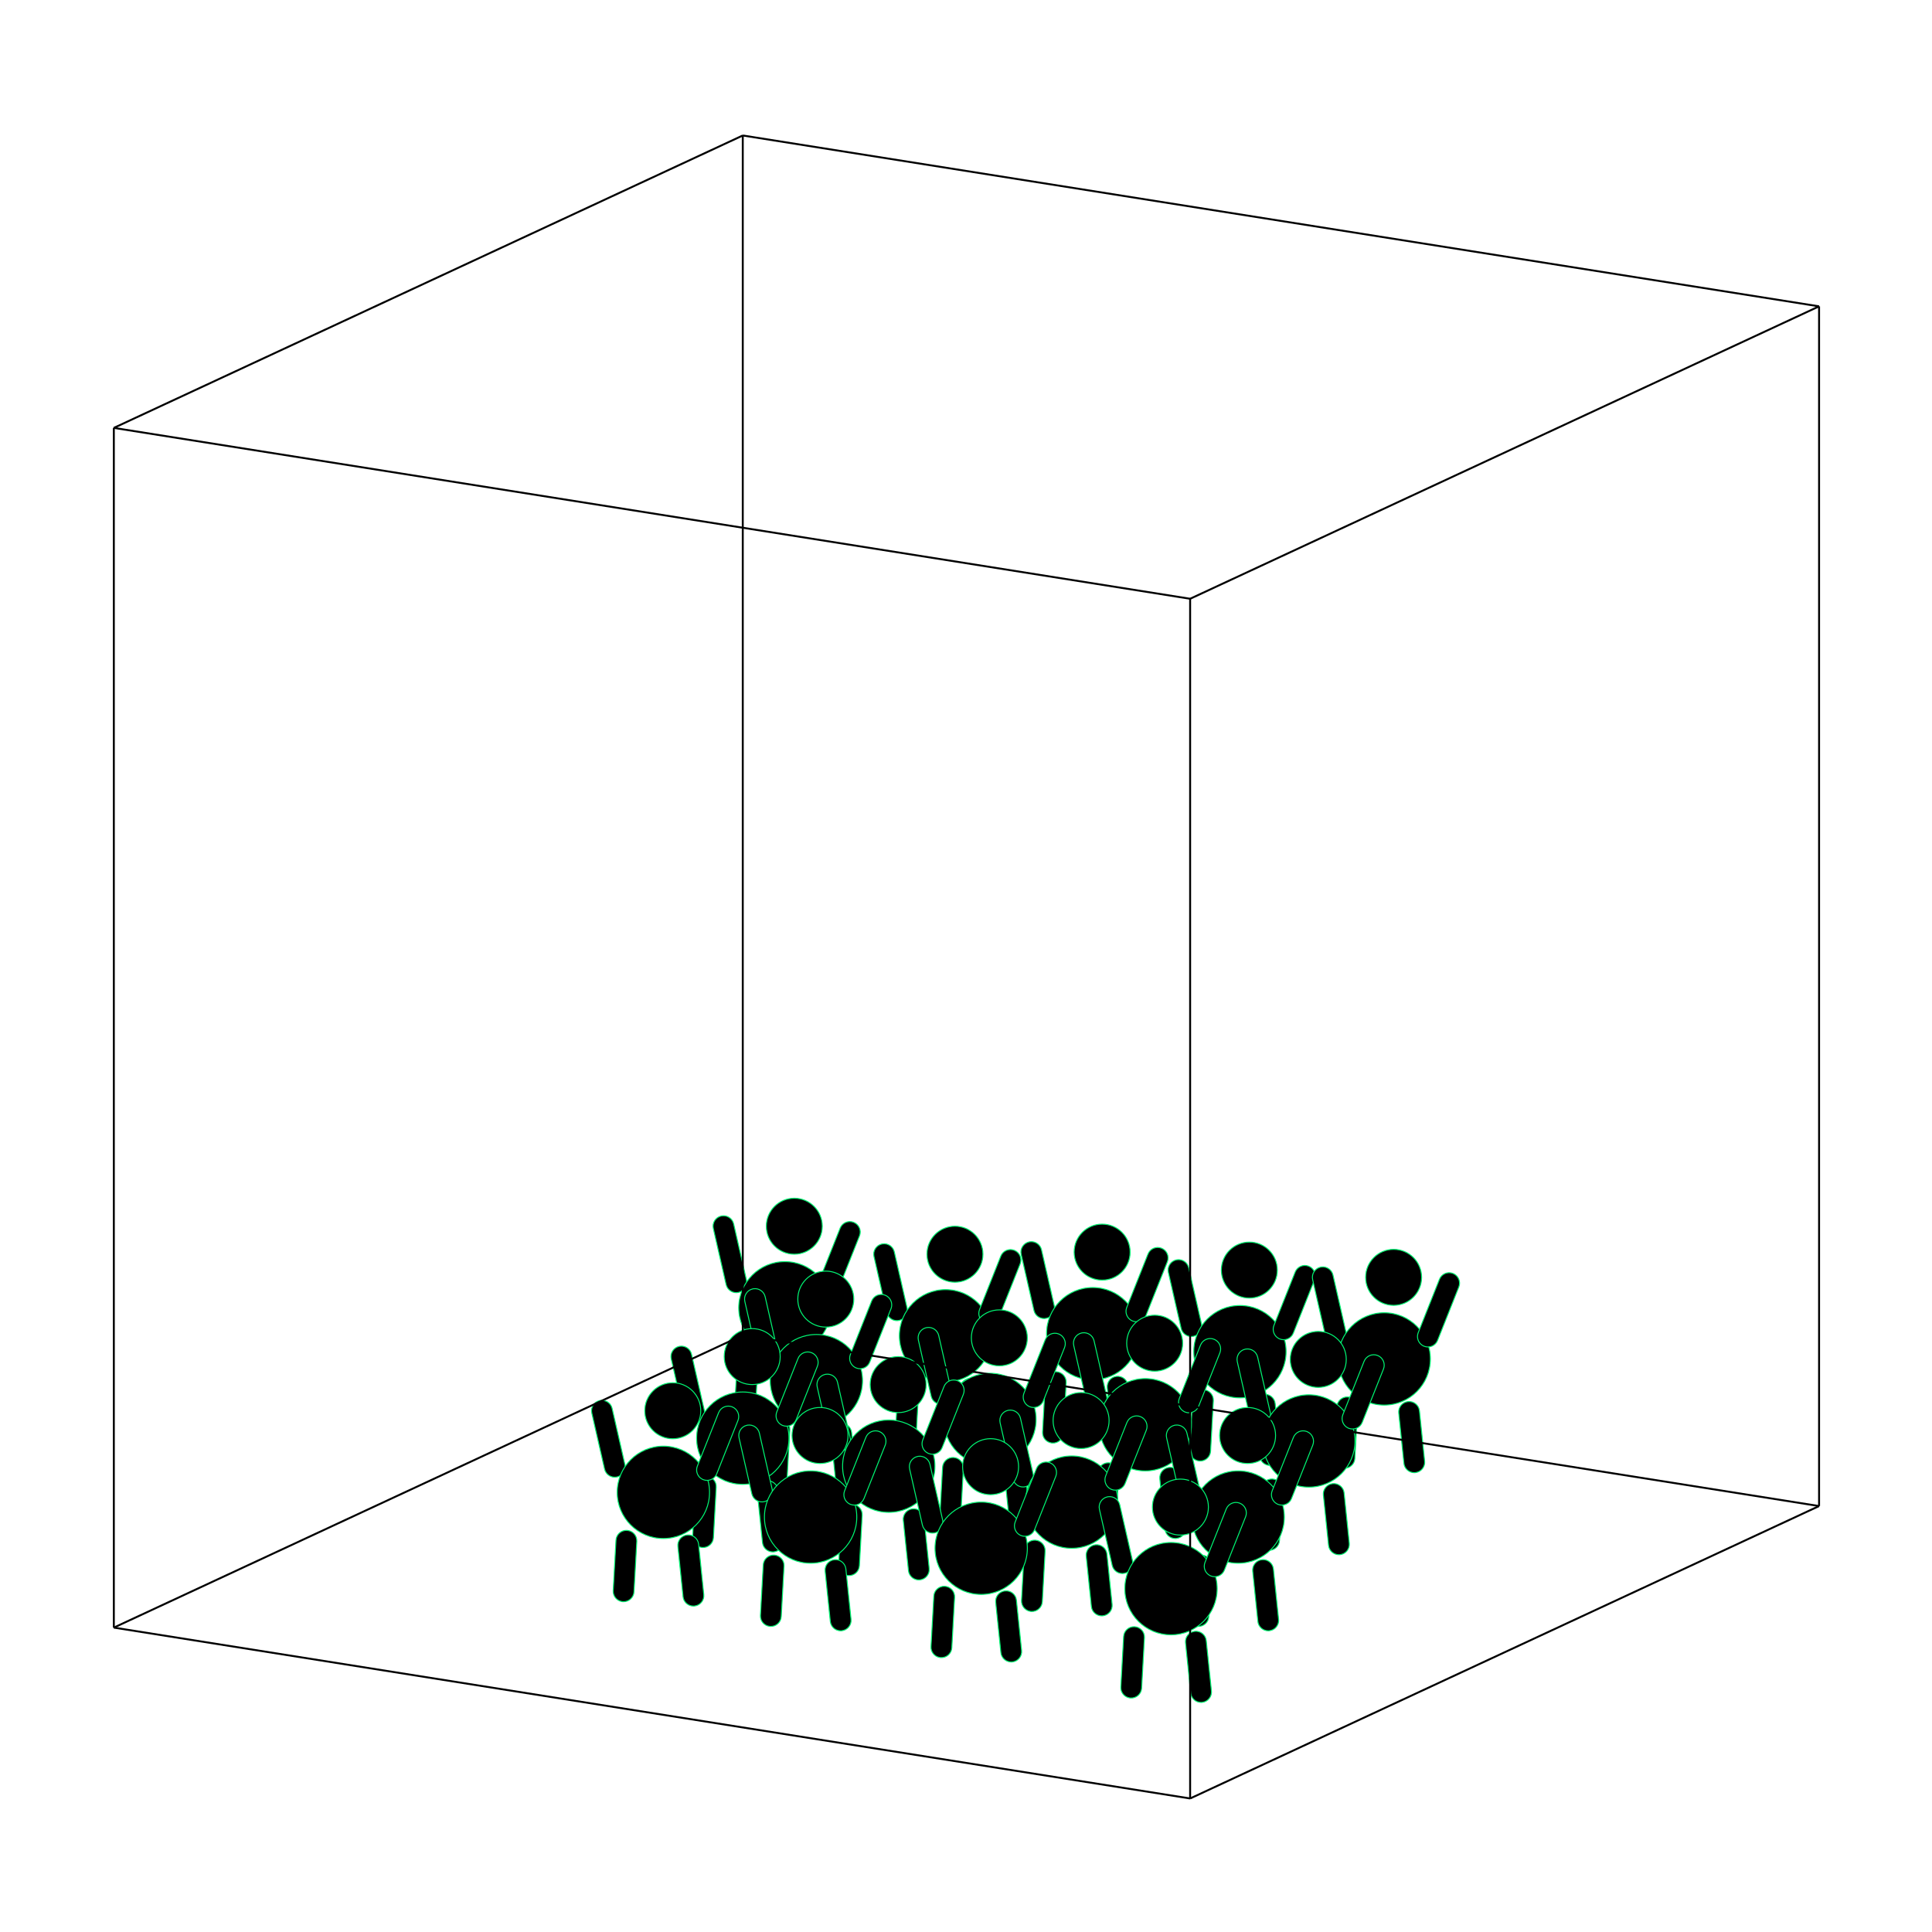 <?xml version="1.0" encoding="utf-8"?>
<!-- Generator: Adobe Illustrator 16.0.0, SVG Export Plug-In . SVG Version: 6.00 Build 0)  -->
<!DOCTYPE svg PUBLIC "-//W3C//DTD SVG 1.1//EN" "http://www.w3.org/Graphics/SVG/1.1/DTD/svg11.dtd">
<svg version="1.1" id="Layer_1" xmlns="http://www.w3.org/2000/svg" xmlns:xlink="http://www.w3.org/1999/xlink" x="0px" y="0px"
	 width="1000px" height="1000px" viewBox="0 0 1000 1000" enable-background="new 0 0 1000 1000" xml:space="preserve">
<path d="M425.62,634.686c0,8.003-6.487,14.49-14.49,14.49c-8.002,0-14.488-6.487-14.488-14.49c0-8.002,6.486-14.489,14.488-14.489
	C419.133,620.196,425.62,626.684,425.62,634.686"/>
<circle fill="none" stroke="#00F472" stroke-width="0.5" stroke-miterlimit="10" cx="411.131" cy="634.686" r="14.489"/>
<path d="M373.744,629.327c2.744-0.382,5.371,1.396,5.999,4.147l6.612,29.003c0.662,2.907-1.157,5.8-4.063,6.463
	c-2.905,0.661-5.8-1.157-6.463-4.062l-6.612-29.003c-0.662-2.907,1.156-5.801,4.063-6.463
	C373.435,629.377,373.59,629.348,373.744,629.327"/>
<path fill="none" stroke="#00F472" stroke-width="0.5" stroke-miterlimit="10" d="M373.744,629.327
	c2.744-0.382,5.371,1.396,5.999,4.147l6.612,29.003c0.662,2.907-1.157,5.8-4.063,6.463c-2.905,0.661-5.8-1.157-6.463-4.062
	l-6.612-29.003c-0.662-2.907,1.156-5.801,4.063-6.463C373.435,629.377,373.59,629.348,373.744,629.327z"/>
<path d="M384.828,733.45c-2.699-0.429-4.69-2.84-4.536-5.628l1.444-26.128c0.165-2.978,2.711-5.257,5.688-5.092
	c2.973,0.166,5.256,2.711,5.091,5.687l-1.443,26.128c-0.164,2.978-2.711,5.257-5.688,5.092
	C385.196,733.499,385.01,733.479,384.828,733.45"/>
<path fill="none" stroke="#00F472" stroke-width="0.5" stroke-miterlimit="10" d="M384.828,733.45
	c-2.699-0.429-4.69-2.84-4.536-5.628l1.444-26.128c0.165-2.978,2.711-5.257,5.688-5.092c2.973,0.166,5.256,2.711,5.091,5.687
	l-1.443,26.128c-0.164,2.978-2.711,5.257-5.688,5.092C385.196,733.499,385.01,733.479,384.828,733.45z"/>
<path d="M421.816,735.786c-2.733,0-5.077-2.068-5.363-4.846l-2.677-26.031c-0.306-2.965,1.852-5.617,4.817-5.922
	c2.961-0.302,5.616,1.852,5.922,4.817l2.677,26.03c0.305,2.966-1.853,5.617-4.818,5.922
	C422.188,735.777,422.001,735.786,421.816,735.786"/>
<path fill="none" stroke="#00F472" stroke-width="0.5" stroke-miterlimit="10" d="M421.816,735.786
	c-2.733,0-5.077-2.068-5.363-4.846l-2.677-26.031c-0.306-2.965,1.852-5.617,4.817-5.922c2.961-0.302,5.616,1.852,5.922,4.817
	l2.677,26.03c0.305,2.966-1.853,5.617-4.818,5.922C422.188,735.777,422.001,735.786,421.816,735.786z"/>
<path d="M430.157,676.908c0,13.197-10.699,23.896-23.896,23.896c-13.198,0-23.896-10.698-23.896-23.896
	c0-13.198,10.698-23.896,23.896-23.896C419.458,653.012,430.157,663.71,430.157,676.908"/>
<circle fill="none" stroke="#00F472" stroke-width="0.5" stroke-miterlimit="10" cx="406.261" cy="676.908" r="23.896"/>
<path d="M426.448,670.143c-2.477-1.242-3.633-4.194-2.59-6.817l10.996-27.641c1.102-2.77,4.241-4.122,7.011-3.021
	c2.768,1.103,4.122,4.241,3.02,7.012l-10.994,27.64c-1.103,2.771-4.241,4.122-7.012,3.021
	C426.731,670.277,426.588,670.213,426.448,670.143"/>
<path fill="none" stroke="#00F472" stroke-width="0.5" stroke-miterlimit="10" d="M426.448,670.143
	c-2.477-1.242-3.633-4.194-2.59-6.817l10.996-27.641c1.102-2.77,4.241-4.122,7.011-3.021c2.768,1.103,4.122,4.241,3.02,7.012
	l-10.994,27.64c-1.103,2.771-4.241,4.122-7.012,3.021C426.731,670.277,426.588,670.213,426.448,670.143z"/>
<path d="M508.771,649.176c0,8.002-6.486,14.49-14.49,14.49c-8.002,0-14.488-6.488-14.488-14.49s6.486-14.49,14.488-14.49
	C502.285,634.686,508.771,641.174,508.771,649.176"/>
<circle fill="none" stroke="#00F472" stroke-width="0.5" stroke-miterlimit="10" cx="494.282" cy="649.176" r="14.489"/>
<path d="M456.896,643.816c2.744-0.381,5.371,1.396,5.999,4.147l6.612,29.004c0.662,2.906-1.157,5.8-4.063,6.463
	c-2.904,0.661-5.8-1.157-6.463-4.063l-6.611-29.003c-0.664-2.907,1.155-5.8,4.062-6.463
	C456.586,643.866,456.74,643.837,456.896,643.816"/>
<path fill="none" stroke="#00F472" stroke-width="0.5" stroke-miterlimit="10" d="M456.896,643.816
	c2.744-0.381,5.371,1.396,5.999,4.147l6.612,29.004c0.662,2.906-1.157,5.8-4.063,6.463c-2.904,0.661-5.8-1.157-6.463-4.063
	l-6.611-29.003c-0.664-2.907,1.155-5.8,4.062-6.463C456.586,643.866,456.74,643.837,456.896,643.816z"/>
<path d="M467.979,747.939c-2.699-0.429-4.69-2.84-4.536-5.628l1.444-26.128c0.165-2.977,2.711-5.257,5.688-5.092
	c2.972,0.166,5.256,2.711,5.091,5.688l-1.443,26.127c-0.164,2.977-2.711,5.257-5.688,5.092
	C468.348,747.989,468.161,747.969,467.979,747.939"/>
<path fill="none" stroke="#00F472" stroke-width="0.5" stroke-miterlimit="10" d="M467.979,747.939
	c-2.699-0.429-4.69-2.84-4.536-5.628l1.444-26.128c0.165-2.977,2.711-5.257,5.688-5.092c2.972,0.166,5.256,2.711,5.091,5.688
	l-1.443,26.127c-0.164,2.977-2.711,5.257-5.688,5.092C468.348,747.989,468.161,747.969,467.979,747.939z"/>
<path d="M504.968,750.275c-2.733,0-5.077-2.067-5.363-4.846l-2.677-26.031c-0.305-2.965,1.852-5.617,4.818-5.922
	c2.961-0.302,5.615,1.853,5.921,4.818l2.677,26.029c0.305,2.967-1.852,5.617-4.818,5.923
	C505.339,750.267,505.151,750.275,504.968,750.275"/>
<path fill="none" stroke="#00F472" stroke-width="0.5" stroke-miterlimit="10" d="M504.968,750.275
	c-2.733,0-5.077-2.067-5.363-4.846l-2.677-26.031c-0.305-2.965,1.852-5.617,4.818-5.922c2.961-0.302,5.615,1.853,5.921,4.818
	l2.677,26.029c0.305,2.967-1.852,5.617-4.818,5.923C505.339,750.267,505.151,750.275,504.968,750.275z"/>
<path d="M513.309,691.397c0,13.198-10.699,23.896-23.896,23.896s-23.896-10.697-23.896-23.896s10.699-23.896,23.896-23.896
	S513.309,678.199,513.309,691.397"/>
<circle fill="none" stroke="#00F472" stroke-width="0.5" stroke-miterlimit="10" cx="489.412" cy="691.397" r="23.896"/>
<path d="M509.6,684.633c-2.477-1.242-3.633-4.195-2.59-6.818l10.996-27.64c1.102-2.771,4.241-4.122,7.011-3.021
	c2.767,1.104,4.122,4.241,3.021,7.012l-10.995,27.641c-1.103,2.77-4.241,4.122-7.011,3.02
	C509.883,684.768,509.74,684.702,509.6,684.633"/>
<path fill="none" stroke="#00F472" stroke-width="0.5" stroke-miterlimit="10" d="M509.6,684.633
	c-2.477-1.242-3.633-4.195-2.59-6.818l10.996-27.64c1.102-2.771,4.241-4.122,7.011-3.021c2.767,1.104,4.122,4.241,3.021,7.012
	l-10.995,27.641c-1.103,2.77-4.241,4.122-7.011,3.02C509.883,684.768,509.74,684.702,509.6,684.633z"/>
<path d="M661.148,657.396c0,8.002-6.486,14.49-14.49,14.49c-8.002,0-14.488-6.488-14.488-14.49s6.486-14.49,14.488-14.49
	C654.662,642.906,661.148,649.395,661.148,657.396"/>
<circle fill="none" stroke="#00F472" stroke-width="0.5" stroke-miterlimit="10" cx="646.659" cy="657.396" r="14.489"/>
<path d="M609.272,652.037c2.744-0.381,5.371,1.396,5.999,4.148l6.612,29.003c0.662,2.907-1.157,5.8-4.063,6.463
	c-2.904,0.661-5.8-1.157-6.464-4.063l-6.612-29.003c-0.662-2.906,1.157-5.8,4.063-6.463
	C608.963,652.087,609.117,652.059,609.272,652.037"/>
<path fill="none" stroke="#00F472" stroke-width="0.5" stroke-miterlimit="10" d="M609.272,652.037
	c2.744-0.381,5.371,1.396,5.999,4.148l6.612,29.003c0.662,2.907-1.157,5.8-4.063,6.463c-2.904,0.661-5.8-1.157-6.464-4.063
	l-6.612-29.003c-0.662-2.906,1.157-5.8,4.063-6.463C608.963,652.087,609.117,652.059,609.272,652.037z"/>
<path d="M620.356,756.161c-2.699-0.43-4.689-2.841-4.535-5.628l1.442-26.128c0.166-2.978,2.711-5.258,5.688-5.093
	c2.972,0.166,5.256,2.711,5.091,5.688l-1.443,26.128c-0.164,2.977-2.711,5.257-5.688,5.092
	C620.725,756.21,620.538,756.189,620.356,756.161"/>
<path fill="none" stroke="#00F472" stroke-width="0.5" stroke-miterlimit="10" d="M620.356,756.161
	c-2.699-0.43-4.689-2.841-4.535-5.628l1.442-26.128c0.166-2.978,2.711-5.258,5.688-5.093c2.972,0.166,5.256,2.711,5.091,5.688
	l-1.443,26.128c-0.164,2.977-2.711,5.257-5.688,5.092C620.725,756.21,620.538,756.189,620.356,756.161z"/>
<path d="M657.345,758.497c-2.733,0-5.077-2.068-5.363-4.847l-2.677-26.03c-0.306-2.966,1.852-5.617,4.817-5.923
	c2.961-0.302,5.616,1.853,5.921,4.818l2.678,26.03c0.305,2.966-1.853,5.617-4.818,5.922
	C657.715,758.487,657.529,758.497,657.345,758.497"/>
<path fill="none" stroke="#00F472" stroke-width="0.5" stroke-miterlimit="10" d="M657.345,758.497
	c-2.733,0-5.077-2.068-5.363-4.847l-2.677-26.03c-0.306-2.966,1.852-5.617,4.817-5.923c2.961-0.302,5.616,1.853,5.921,4.818
	l2.678,26.03c0.305,2.966-1.853,5.617-4.818,5.922C657.715,758.487,657.529,758.497,657.345,758.497z"/>
<path d="M665.686,699.618c0,13.198-10.699,23.896-23.896,23.896c-13.198,0-23.896-10.698-23.896-23.896s10.698-23.896,23.896-23.896
	C654.986,675.723,665.686,686.42,665.686,699.618"/>
<circle fill="none" stroke="#00F472" stroke-width="0.5" stroke-miterlimit="10" cx="641.789" cy="699.618" r="23.896"/>
<path d="M661.977,692.854c-2.477-1.242-3.633-4.195-2.59-6.818l10.996-27.64c1.102-2.771,4.241-4.122,7.011-3.021
	c2.767,1.103,4.122,4.24,3.021,7.012l-10.995,27.64c-1.104,2.771-4.241,4.122-7.011,3.021
	C662.26,692.988,662.115,692.924,661.977,692.854"/>
<path fill="none" stroke="#00F472" stroke-width="0.5" stroke-miterlimit="10" d="M661.977,692.854
	c-2.477-1.242-3.633-4.195-2.59-6.818l10.996-27.64c1.102-2.771,4.241-4.122,7.011-3.021c2.767,1.103,4.122,4.24,3.021,7.012
	l-10.995,27.64c-1.104,2.771-4.241,4.122-7.011,3.021C662.26,692.988,662.115,692.924,661.977,692.854z"/>
<path d="M584.96,648.092c0,8.002-6.487,14.49-14.49,14.49c-8.002,0-14.488-6.488-14.488-14.49s6.486-14.489,14.488-14.489
	C578.473,633.603,584.96,640.09,584.96,648.092"/>
<circle fill="none" stroke="#00F472" stroke-width="0.5" stroke-miterlimit="10" cx="570.471" cy="648.092" r="14.489"/>
<path d="M533.084,642.732c2.744-0.381,5.371,1.396,5.999,4.148l6.612,29.003c0.662,2.907-1.157,5.8-4.063,6.463
	c-2.905,0.661-5.8-1.157-6.463-4.062l-6.612-29.004c-0.662-2.906,1.156-5.8,4.062-6.463
	C532.774,642.783,532.93,642.754,533.084,642.732"/>
<path fill="none" stroke="#00F472" stroke-width="0.5" stroke-miterlimit="10" d="M533.084,642.732
	c2.744-0.381,5.371,1.396,5.999,4.148l6.612,29.003c0.662,2.907-1.157,5.8-4.063,6.463c-2.905,0.661-5.8-1.157-6.463-4.062
	l-6.612-29.004c-0.662-2.906,1.156-5.8,4.062-6.463C532.774,642.783,532.93,642.754,533.084,642.732z"/>
<path d="M544.168,746.856c-2.699-0.429-4.69-2.84-4.536-5.628l1.444-26.128c0.165-2.978,2.711-5.257,5.688-5.093
	c2.973,0.166,5.256,2.712,5.091,5.688l-1.443,26.128c-0.164,2.978-2.711,5.257-5.688,5.092
	C544.536,746.905,544.35,746.886,544.168,746.856"/>
<path fill="none" stroke="#00F472" stroke-width="0.5" stroke-miterlimit="10" d="M544.168,746.856
	c-2.699-0.429-4.69-2.84-4.536-5.628l1.444-26.128c0.165-2.978,2.711-5.257,5.688-5.093c2.973,0.166,5.256,2.712,5.091,5.688
	l-1.443,26.128c-0.164,2.978-2.711,5.257-5.688,5.092C544.536,746.905,544.35,746.886,544.168,746.856z"/>
<path d="M581.156,749.192c-2.733,0-5.078-2.068-5.363-4.847l-2.677-26.03c-0.306-2.965,1.852-5.617,4.817-5.922
	c2.961-0.303,5.616,1.852,5.922,4.817l2.677,26.03c0.305,2.966-1.853,5.617-4.818,5.922
	C581.527,749.184,581.34,749.192,581.156,749.192"/>
<path fill="none" stroke="#00F472" stroke-width="0.5" stroke-miterlimit="10" d="M581.156,749.192
	c-2.733,0-5.078-2.068-5.363-4.847l-2.677-26.03c-0.306-2.965,1.852-5.617,4.817-5.922c2.961-0.303,5.616,1.852,5.922,4.817
	l2.677,26.03c0.305,2.966-1.853,5.617-4.818,5.922C581.527,749.184,581.34,749.192,581.156,749.192z"/>
<path d="M589.497,690.313c0,13.198-10.699,23.896-23.896,23.896c-13.198,0-23.896-10.698-23.896-23.896s10.697-23.896,23.896-23.896
	C578.798,666.418,589.497,677.115,589.497,690.313"/>
<circle fill="none" stroke="#00F472" stroke-width="0.5" stroke-miterlimit="10" cx="565.601" cy="690.313" r="23.896"/>
<path d="M585.788,683.549c-2.477-1.242-3.633-4.195-2.59-6.818l10.996-27.64c1.102-2.77,4.241-4.122,7.011-3.021
	c2.768,1.103,4.122,4.24,3.02,7.012l-10.994,27.64c-1.103,2.771-4.241,4.122-7.012,3.021
	C586.071,683.684,585.928,683.619,585.788,683.549"/>
<path fill="none" stroke="#00F472" stroke-width="0.5" stroke-miterlimit="10" d="M585.788,683.549
	c-2.477-1.242-3.633-4.195-2.59-6.818l10.996-27.64c1.102-2.77,4.241-4.122,7.011-3.021c2.768,1.103,4.122,4.24,3.02,7.012
	l-10.994,27.64c-1.103,2.771-4.241,4.122-7.012,3.021C586.071,683.684,585.928,683.619,585.788,683.549z"/>
<path d="M735.826,661.15c0,8.002-6.487,14.49-14.49,14.49c-8.002,0-14.488-6.488-14.488-14.49s6.486-14.49,14.488-14.49
	C729.339,646.66,735.826,653.148,735.826,661.15"/>
<circle fill="none" stroke="#00F472" stroke-width="0.5" stroke-miterlimit="10" cx="721.337" cy="661.15" r="14.489"/>
<path d="M683.95,655.791c2.744-0.381,5.371,1.396,5.999,4.148l6.611,29.003c0.662,2.907-1.156,5.8-4.062,6.463
	c-2.905,0.661-5.8-1.157-6.463-4.063l-6.612-29.003c-0.663-2.906,1.156-5.8,4.062-6.463
	C683.641,655.841,683.795,655.812,683.95,655.791"/>
<path fill="none" stroke="#00F472" stroke-width="0.5" stroke-miterlimit="10" d="M683.95,655.791
	c2.744-0.381,5.371,1.396,5.999,4.148l6.611,29.003c0.662,2.907-1.156,5.8-4.062,6.463c-2.905,0.661-5.8-1.157-6.463-4.063
	l-6.612-29.003c-0.663-2.906,1.156-5.8,4.062-6.463C683.641,655.841,683.795,655.812,683.95,655.791z"/>
<path d="M695.034,759.915c-2.699-0.43-4.69-2.84-4.536-5.628l1.443-26.128c0.166-2.978,2.711-5.258,5.688-5.093
	c2.972,0.166,5.256,2.711,5.091,5.688l-1.443,26.128c-0.164,2.977-2.711,5.257-5.688,5.092
	C695.402,759.964,695.216,759.943,695.034,759.915"/>
<path fill="none" stroke="#00F472" stroke-width="0.5" stroke-miterlimit="10" d="M695.034,759.915
	c-2.699-0.43-4.69-2.84-4.536-5.628l1.443-26.128c0.166-2.978,2.711-5.258,5.688-5.093c2.972,0.166,5.256,2.711,5.091,5.688
	l-1.443,26.128c-0.164,2.977-2.711,5.257-5.688,5.092C695.402,759.964,695.216,759.943,695.034,759.915z"/>
<path d="M732.022,762.251c-2.733,0-5.078-2.068-5.363-4.847l-2.677-26.03c-0.306-2.966,1.852-5.617,4.817-5.923
	c2.961-0.302,5.616,1.853,5.921,4.818l2.678,26.03c0.305,2.966-1.853,5.617-4.818,5.922
	C732.393,762.241,732.206,762.251,732.022,762.251"/>
<path fill="none" stroke="#00F472" stroke-width="0.5" stroke-miterlimit="10" d="M732.022,762.251
	c-2.733,0-5.078-2.068-5.363-4.847l-2.677-26.03c-0.306-2.966,1.852-5.617,4.817-5.923c2.961-0.302,5.616,1.853,5.921,4.818
	l2.678,26.03c0.305,2.966-1.853,5.617-4.818,5.922C732.393,762.241,732.206,762.251,732.022,762.251z"/>
<path d="M740.363,703.372c0,13.198-10.699,23.896-23.896,23.896c-13.198,0-23.897-10.698-23.897-23.896s10.699-23.896,23.897-23.896
	C729.664,679.477,740.363,690.174,740.363,703.372"/>
<circle fill="none" stroke="#00F472" stroke-width="0.5" stroke-miterlimit="10" cx="716.466" cy="703.372" r="23.897"/>
<path d="M736.654,696.607c-2.477-1.242-3.633-4.195-2.59-6.818l10.996-27.64c1.102-2.771,4.24-4.122,7.011-3.021
	c2.767,1.103,4.122,4.24,3.02,7.012l-10.995,27.64c-1.102,2.771-4.24,4.122-7.011,3.021
	C736.938,696.742,736.793,696.678,736.654,696.607"/>
<path fill="none" stroke="#00F472" stroke-width="0.5" stroke-miterlimit="10" d="M736.654,696.607
	c-2.477-1.242-3.633-4.195-2.59-6.818l10.996-27.64c1.102-2.771,4.24-4.122,7.011-3.021c2.767,1.103,4.122,4.24,3.02,7.012
	l-10.995,27.64c-1.102,2.771-4.24,4.122-7.011,3.021C736.938,696.742,736.793,696.678,736.654,696.607z"/>
<path d="M441.92,672.412c0,8.002-6.486,14.49-14.49,14.49c-8.002,0-14.488-6.488-14.488-14.49s6.486-14.489,14.488-14.489
	C435.434,657.923,441.92,664.41,441.92,672.412"/>
<circle fill="none" stroke="#00F472" stroke-width="0.5" stroke-miterlimit="10" cx="427.431" cy="672.412" r="14.489"/>
<path d="M390.045,667.053c2.744-0.381,5.371,1.396,5.998,4.148l6.611,29.003c0.663,2.907-1.156,5.8-4.062,6.463
	c-2.905,0.661-5.8-1.157-6.464-4.062l-6.612-29.004c-0.662-2.906,1.157-5.8,4.063-6.463
	C389.734,667.104,389.89,667.074,390.045,667.053"/>
<path fill="none" stroke="#00F472" stroke-width="0.5" stroke-miterlimit="10" d="M390.045,667.053
	c2.744-0.381,5.371,1.396,5.998,4.148l6.611,29.003c0.663,2.907-1.156,5.8-4.062,6.463c-2.905,0.661-5.8-1.157-6.464-4.062
	l-6.612-29.004c-0.662-2.906,1.157-5.8,4.063-6.463C389.734,667.104,389.89,667.074,390.045,667.053z"/>
<path d="M401.128,771.177c-2.699-0.429-4.69-2.84-4.536-5.628l1.444-26.128c0.165-2.978,2.711-5.257,5.688-5.093
	c2.972,0.166,5.256,2.712,5.09,5.688l-1.442,26.128c-0.165,2.978-2.711,5.257-5.688,5.092
	C401.496,771.226,401.311,771.206,401.128,771.177"/>
<path fill="none" stroke="#00F472" stroke-width="0.5" stroke-miterlimit="10" d="M401.128,771.177
	c-2.699-0.429-4.69-2.84-4.536-5.628l1.444-26.128c0.165-2.978,2.711-5.257,5.688-5.093c2.972,0.166,5.256,2.712,5.09,5.688
	l-1.442,26.128c-0.165,2.978-2.711,5.257-5.688,5.092C401.496,771.226,401.311,771.206,401.128,771.177z"/>
<path d="M438.116,773.513c-2.733,0-5.077-2.068-5.362-4.847l-2.678-26.03c-0.305-2.965,1.852-5.617,4.818-5.922
	c2.961-0.303,5.615,1.852,5.921,4.817l2.677,26.03c0.305,2.966-1.852,5.617-4.818,5.922
	C438.487,773.504,438.301,773.513,438.116,773.513"/>
<path fill="none" stroke="#00F472" stroke-width="0.5" stroke-miterlimit="10" d="M438.116,773.513
	c-2.733,0-5.077-2.068-5.362-4.847l-2.678-26.03c-0.305-2.965,1.852-5.617,4.818-5.922c2.961-0.303,5.615,1.852,5.921,4.817
	l2.677,26.03c0.305,2.966-1.852,5.617-4.818,5.922C438.487,773.504,438.301,773.513,438.116,773.513z"/>
<path d="M446.457,714.634c0,13.198-10.699,23.896-23.896,23.896s-23.896-10.698-23.896-23.896c0-13.197,10.699-23.896,23.896-23.896
	S446.457,701.437,446.457,714.634"/>
<circle fill="none" stroke="#00F472" stroke-width="0.5" stroke-miterlimit="10" cx="422.561" cy="714.634" r="23.896"/>
<path d="M442.749,707.869c-2.478-1.242-3.634-4.195-2.591-6.818l10.996-27.64c1.103-2.77,4.241-4.122,7.012-3.021
	c2.767,1.103,4.121,4.24,3.02,7.012l-10.996,27.64c-1.102,2.771-4.24,4.122-7.01,3.021
	C443.031,708.004,442.888,707.939,442.749,707.869"/>
<path fill="none" stroke="#00F472" stroke-width="0.5" stroke-miterlimit="10" d="M442.749,707.869
	c-2.478-1.242-3.634-4.195-2.591-6.818l10.996-27.64c1.103-2.77,4.241-4.122,7.012-3.021c2.767,1.103,4.121,4.24,3.02,7.012
	l-10.996,27.64c-1.102,2.771-4.24,4.122-7.01,3.021C443.031,708.004,442.888,707.939,442.749,707.869z"/>
<path d="M531.754,692.48c0,8.002-6.487,14.49-14.49,14.49c-8.002,0-14.489-6.488-14.489-14.49s6.487-14.489,14.489-14.489
	C525.267,677.991,531.754,684.479,531.754,692.48"/>
<circle fill="none" stroke="#00F472" stroke-width="0.5" stroke-miterlimit="10" cx="517.264" cy="692.48" r="14.49"/>
<path d="M479.878,687.121c2.744-0.381,5.371,1.396,5.998,4.148l6.612,29.003c0.662,2.907-1.156,5.8-4.062,6.463
	c-2.905,0.661-5.8-1.157-6.464-4.062l-6.612-29.003c-0.662-2.907,1.157-5.801,4.063-6.464
	C479.568,687.172,479.723,687.143,479.878,687.121"/>
<path fill="none" stroke="#00F472" stroke-width="0.5" stroke-miterlimit="10" d="M479.878,687.121
	c2.744-0.381,5.371,1.396,5.998,4.148l6.612,29.003c0.662,2.907-1.156,5.8-4.062,6.463c-2.905,0.661-5.8-1.157-6.464-4.062
	l-6.612-29.003c-0.662-2.907,1.157-5.801,4.063-6.464C479.568,687.172,479.723,687.143,479.878,687.121z"/>
<path d="M490.961,791.245c-2.699-0.429-4.689-2.84-4.535-5.628l1.443-26.128c0.165-2.978,2.711-5.257,5.688-5.092
	c2.972,0.166,5.256,2.711,5.091,5.687l-1.443,26.128c-0.165,2.978-2.711,5.257-5.688,5.092
	C491.329,791.294,491.144,791.274,490.961,791.245"/>
<path fill="none" stroke="#00F472" stroke-width="0.5" stroke-miterlimit="10" d="M490.961,791.245
	c-2.699-0.429-4.689-2.84-4.535-5.628l1.443-26.128c0.165-2.978,2.711-5.257,5.688-5.092c2.972,0.166,5.256,2.711,5.091,5.687
	l-1.443,26.128c-0.165,2.978-2.711,5.257-5.688,5.092C491.329,791.294,491.144,791.274,490.961,791.245z"/>
<path d="M527.949,793.581c-2.732,0-5.076-2.068-5.362-4.846l-2.677-26.031c-0.306-2.965,1.852-5.617,4.817-5.922
	c2.961-0.303,5.616,1.852,5.921,4.817l2.678,26.03c0.305,2.966-1.853,5.617-4.818,5.922
	C528.32,793.572,528.135,793.581,527.949,793.581"/>
<path fill="none" stroke="#00F472" stroke-width="0.5" stroke-miterlimit="10" d="M527.949,793.581
	c-2.732,0-5.076-2.068-5.362-4.846l-2.677-26.031c-0.306-2.965,1.852-5.617,4.817-5.922c2.961-0.303,5.616,1.852,5.921,4.817
	l2.678,26.03c0.305,2.966-1.853,5.617-4.818,5.922C528.32,793.572,528.135,793.581,527.949,793.581z"/>
<path d="M536.291,734.702c0,13.198-10.699,23.896-23.896,23.896c-13.198,0-23.897-10.698-23.897-23.896
	c0-13.197,10.699-23.896,23.897-23.896C525.592,710.807,536.291,721.505,536.291,734.702"/>
<circle fill="none" stroke="#00F472" stroke-width="0.5" stroke-miterlimit="10" cx="512.394" cy="734.702" r="23.897"/>
<path d="M532.582,727.938c-2.477-1.242-3.633-4.194-2.59-6.817l10.996-27.641c1.102-2.77,4.24-4.122,7.011-3.021
	c2.767,1.103,4.122,4.241,3.02,7.012l-10.995,27.64c-1.103,2.771-4.24,4.122-7.011,3.021
	C532.865,728.072,532.721,728.008,532.582,727.938"/>
<path fill="none" stroke="#00F472" stroke-width="0.5" stroke-miterlimit="10" d="M532.582,727.938
	c-2.477-1.242-3.633-4.194-2.59-6.817l10.996-27.641c1.102-2.77,4.24-4.122,7.011-3.021c2.767,1.103,4.122,4.241,3.02,7.012
	l-10.995,27.64c-1.103,2.771-4.24,4.122-7.011,3.021C532.865,728.072,532.721,728.008,532.582,727.938z"/>
<path d="M612.157,695.226c0,8.002-6.487,14.489-14.49,14.489c-8.002,0-14.489-6.487-14.489-14.489s6.487-14.49,14.489-14.49
	C605.67,680.735,612.157,687.224,612.157,695.226"/>
<circle fill="none" stroke="#00F472" stroke-width="0.5" stroke-miterlimit="10" cx="597.667" cy="695.226" r="14.49"/>
<path d="M560.281,689.866c2.744-0.382,5.371,1.396,5.998,4.147l6.612,29.003c0.663,2.907-1.156,5.8-4.062,6.463
	c-2.905,0.661-5.8-1.156-6.464-4.062l-6.611-29.003c-0.662-2.907,1.156-5.8,4.062-6.463
	C559.972,689.916,560.127,689.887,560.281,689.866"/>
<path fill="none" stroke="#00F472" stroke-width="0.5" stroke-miterlimit="10" d="M560.281,689.866
	c2.744-0.382,5.371,1.396,5.998,4.147l6.612,29.003c0.663,2.907-1.156,5.8-4.062,6.463c-2.905,0.661-5.8-1.156-6.464-4.062
	l-6.611-29.003c-0.662-2.907,1.156-5.8,4.062-6.463C559.972,689.916,560.127,689.887,560.281,689.866z"/>
<path d="M571.365,793.989c-2.699-0.429-4.69-2.84-4.536-5.628l1.444-26.128c0.164-2.977,2.711-5.257,5.688-5.092
	c2.972,0.166,5.256,2.711,5.091,5.687l-1.442,26.128c-0.166,2.978-2.711,5.258-5.688,5.093
	C571.732,794.038,571.547,794.019,571.365,793.989"/>
<path fill="none" stroke="#00F472" stroke-width="0.5" stroke-miterlimit="10" d="M571.365,793.989
	c-2.699-0.429-4.69-2.84-4.536-5.628l1.444-26.128c0.164-2.977,2.711-5.257,5.688-5.092c2.972,0.166,5.256,2.711,5.091,5.687
	l-1.442,26.128c-0.166,2.978-2.711,5.258-5.688,5.093C571.732,794.038,571.547,794.019,571.365,793.989z"/>
<path d="M608.354,796.325c-2.733,0-5.077-2.068-5.363-4.846l-2.677-26.031c-0.306-2.965,1.852-5.617,4.817-5.922
	c2.961-0.302,5.616,1.852,5.922,4.817l2.677,26.03c0.305,2.966-1.853,5.617-4.818,5.922
	C608.725,796.316,608.538,796.325,608.354,796.325"/>
<path fill="none" stroke="#00F472" stroke-width="0.5" stroke-miterlimit="10" d="M608.354,796.325
	c-2.733,0-5.077-2.068-5.363-4.846l-2.677-26.031c-0.306-2.965,1.852-5.617,4.817-5.922c2.961-0.302,5.616,1.852,5.922,4.817
	l2.677,26.03c0.305,2.966-1.853,5.617-4.818,5.922C608.725,796.316,608.538,796.325,608.354,796.325z"/>
<path d="M616.694,737.447c0,13.197-10.699,23.896-23.896,23.896c-13.198,0-23.897-10.698-23.897-23.896
	c0-13.198,10.699-23.896,23.897-23.896C605.995,713.551,616.694,724.249,616.694,737.447"/>
<circle fill="none" stroke="#00F472" stroke-width="0.5" stroke-miterlimit="10" cx="592.797" cy="737.447" r="23.897"/>
<path d="M612.985,730.682c-2.477-1.241-3.633-4.194-2.59-6.817l10.996-27.641c1.102-2.77,4.241-4.122,7.011-3.021
	c2.768,1.103,4.122,4.241,3.02,7.012l-10.995,27.641c-1.103,2.77-4.24,4.121-7.011,3.02
	C613.269,730.817,613.125,730.752,612.985,730.682"/>
<path fill="none" stroke="#00F472" stroke-width="0.5" stroke-miterlimit="10" d="M612.985,730.682
	c-2.477-1.241-3.633-4.194-2.59-6.817l10.996-27.641c1.102-2.77,4.241-4.122,7.011-3.021c2.768,1.103,4.122,4.241,3.02,7.012
	l-10.995,27.641c-1.103,2.77-4.24,4.121-7.011,3.02C613.269,730.817,613.125,730.752,612.985,730.682z"/>
<path d="M696.817,703.619c0,8.002-6.487,14.489-14.49,14.489c-8.002,0-14.488-6.487-14.488-14.489s6.486-14.49,14.488-14.49
	C690.33,689.129,696.817,695.617,696.817,703.619"/>
<circle fill="none" stroke="#00F472" stroke-width="0.5" stroke-miterlimit="10" cx="682.328" cy="703.619" r="14.489"/>
<path d="M644.941,698.26c2.744-0.381,5.371,1.396,5.999,4.147l6.612,29.003c0.662,2.907-1.157,5.8-4.063,6.463
	c-2.905,0.661-5.8-1.156-6.463-4.062l-6.612-29.003c-0.662-2.907,1.156-5.8,4.062-6.463
	C644.632,698.31,644.787,698.28,644.941,698.26"/>
<path fill="none" stroke="#00F472" stroke-width="0.5" stroke-miterlimit="10" d="M644.941,698.26
	c2.744-0.381,5.371,1.396,5.999,4.147l6.612,29.003c0.662,2.907-1.157,5.8-4.063,6.463c-2.905,0.661-5.8-1.156-6.463-4.062
	l-6.612-29.003c-0.662-2.907,1.156-5.8,4.062-6.463C644.632,698.31,644.787,698.28,644.941,698.26z"/>
<path d="M656.025,802.383c-2.699-0.429-4.69-2.84-4.536-5.628l1.444-26.128c0.165-2.977,2.711-5.257,5.688-5.092
	c2.973,0.166,5.256,2.711,5.091,5.687l-1.443,26.128c-0.164,2.978-2.711,5.257-5.688,5.093
	C656.394,802.432,656.207,802.412,656.025,802.383"/>
<path fill="none" stroke="#00F472" stroke-width="0.5" stroke-miterlimit="10" d="M656.025,802.383
	c-2.699-0.429-4.69-2.84-4.536-5.628l1.444-26.128c0.165-2.977,2.711-5.257,5.688-5.092c2.973,0.166,5.256,2.711,5.091,5.687
	l-1.443,26.128c-0.164,2.978-2.711,5.257-5.688,5.093C656.394,802.432,656.207,802.412,656.025,802.383z"/>
<path d="M693.014,804.719c-2.733,0-5.078-2.068-5.363-4.846l-2.677-26.031c-0.306-2.965,1.852-5.617,4.817-5.922
	c2.961-0.302,5.616,1.852,5.922,4.818l2.677,26.029c0.305,2.966-1.853,5.617-4.818,5.922
	C693.385,804.71,693.197,804.719,693.014,804.719"/>
<path fill="none" stroke="#00F472" stroke-width="0.5" stroke-miterlimit="10" d="M693.014,804.719
	c-2.733,0-5.078-2.068-5.363-4.846l-2.677-26.031c-0.306-2.965,1.852-5.617,4.817-5.922c2.961-0.302,5.616,1.852,5.922,4.818
	l2.677,26.029c0.305,2.966-1.853,5.617-4.818,5.922C693.385,804.71,693.197,804.719,693.014,804.719z"/>
<path d="M701.354,745.841c0,13.197-10.699,23.896-23.896,23.896c-13.198,0-23.896-10.698-23.896-23.896
	c0-13.198,10.697-23.896,23.896-23.896C690.655,721.944,701.354,732.643,701.354,745.841"/>
<circle fill="none" stroke="#00F472" stroke-width="0.5" stroke-miterlimit="10" cx="677.458" cy="745.841" r="23.896"/>
<path d="M697.646,739.075c-2.477-1.241-3.633-4.194-2.59-6.817l10.996-27.641c1.102-2.77,4.241-4.122,7.011-3.021
	c2.768,1.103,4.122,4.241,3.02,7.012l-10.994,27.64c-1.103,2.771-4.241,4.122-7.012,3.021
	C697.929,739.211,697.785,739.146,697.646,739.075"/>
<path fill="none" stroke="#00F472" stroke-width="0.5" stroke-miterlimit="10" d="M697.646,739.075
	c-2.477-1.241-3.633-4.194-2.59-6.817l10.996-27.641c1.102-2.77,4.241-4.122,7.011-3.021c2.768,1.103,4.122,4.241,3.02,7.012
	l-10.994,27.64c-1.103,2.771-4.241,4.122-7.012,3.021C697.929,739.211,697.785,739.146,697.646,739.075z"/>
<path d="M403.826,702.168c0,8.002-6.487,14.49-14.49,14.49c-8.002,0-14.488-6.488-14.488-14.49s6.486-14.489,14.488-14.489
	C397.339,687.679,403.826,694.166,403.826,702.168"/>
<circle fill="none" stroke="#00F472" stroke-width="0.5" stroke-miterlimit="10" cx="389.337" cy="702.168" r="14.489"/>
<path d="M351.95,696.81c2.744-0.382,5.371,1.396,5.998,4.147l6.612,29.003c0.663,2.907-1.156,5.8-4.062,6.463
	c-2.904,0.661-5.8-1.157-6.464-4.062l-6.612-29.003c-0.662-2.907,1.157-5.801,4.063-6.463
	C351.641,696.859,351.795,696.83,351.95,696.81"/>
<path fill="none" stroke="#00F472" stroke-width="0.5" stroke-miterlimit="10" d="M351.95,696.81
	c2.744-0.382,5.371,1.396,5.998,4.147l6.612,29.003c0.663,2.907-1.156,5.8-4.062,6.463c-2.904,0.661-5.8-1.157-6.464-4.062
	l-6.612-29.003c-0.662-2.907,1.157-5.801,4.063-6.463C351.641,696.859,351.795,696.83,351.95,696.81z"/>
<path d="M363.034,800.933c-2.699-0.429-4.69-2.84-4.536-5.628l1.443-26.128c0.166-2.978,2.711-5.257,5.688-5.092
	c2.972,0.166,5.256,2.711,5.091,5.687l-1.443,26.128c-0.164,2.978-2.711,5.257-5.688,5.092
	C363.402,800.981,363.216,800.962,363.034,800.933"/>
<path fill="none" stroke="#00F472" stroke-width="0.5" stroke-miterlimit="10" d="M363.034,800.933
	c-2.699-0.429-4.69-2.84-4.536-5.628l1.443-26.128c0.166-2.978,2.711-5.257,5.688-5.092c2.972,0.166,5.256,2.711,5.091,5.687
	l-1.443,26.128c-0.164,2.978-2.711,5.257-5.688,5.092C363.402,800.981,363.216,800.962,363.034,800.933z"/>
<path d="M400.022,803.269c-2.733,0-5.077-2.068-5.363-4.846l-2.677-26.031c-0.306-2.965,1.852-5.617,4.817-5.922
	c2.961-0.302,5.616,1.852,5.921,4.817l2.678,26.03c0.305,2.966-1.853,5.617-4.818,5.922
	C400.393,803.26,400.207,803.269,400.022,803.269"/>
<path fill="none" stroke="#00F472" stroke-width="0.5" stroke-miterlimit="10" d="M400.022,803.269
	c-2.733,0-5.077-2.068-5.363-4.846l-2.677-26.031c-0.306-2.965,1.852-5.617,4.817-5.922c2.961-0.302,5.616,1.852,5.921,4.817
	l2.678,26.03c0.305,2.966-1.853,5.617-4.818,5.922C400.393,803.26,400.207,803.269,400.022,803.269z"/>
<path d="M408.363,744.39c0,13.198-10.699,23.896-23.896,23.896c-13.198,0-23.896-10.698-23.896-23.896
	c0-13.197,10.698-23.896,23.896-23.896C397.664,720.494,408.363,731.192,408.363,744.39"/>
<circle fill="none" stroke="#00F472" stroke-width="0.5" stroke-miterlimit="10" cx="384.467" cy="744.39" r="23.896"/>
<path d="M404.654,737.625c-2.477-1.242-3.633-4.194-2.59-6.817l10.996-27.641c1.102-2.77,4.241-4.122,7.011-3.021
	c2.767,1.103,4.122,4.241,3.021,7.012l-10.996,27.64c-1.103,2.771-4.24,4.122-7.01,3.021
	C404.938,737.76,404.793,737.695,404.654,737.625"/>
<path fill="none" stroke="#00F472" stroke-width="0.5" stroke-miterlimit="10" d="M404.654,737.625
	c-2.477-1.242-3.633-4.194-2.59-6.817l10.996-27.641c1.102-2.77,4.241-4.122,7.011-3.021c2.767,1.103,4.122,4.241,3.021,7.012
	l-10.996,27.64c-1.103,2.771-4.24,4.122-7.01,3.021C404.938,737.76,404.793,737.695,404.654,737.625z"/>
<path d="M479.383,716.669c0,8.003-6.487,14.49-14.49,14.49c-8.002,0-14.489-6.487-14.489-14.49c0-8.002,6.487-14.489,14.489-14.489
	C472.896,702.18,479.383,708.667,479.383,716.669"/>
<circle fill="none" stroke="#00F472" stroke-width="0.5" stroke-miterlimit="10" cx="464.893" cy="716.669" r="14.49"/>
<path d="M427.507,711.311c2.744-0.382,5.371,1.396,5.998,4.147l6.612,29.003c0.662,2.907-1.156,5.8-4.063,6.463
	c-2.904,0.661-5.8-1.156-6.463-4.062l-6.612-29.003c-0.662-2.907,1.157-5.8,4.063-6.463
	C427.197,711.36,427.352,711.331,427.507,711.311"/>
<path fill="none" stroke="#00F472" stroke-width="0.5" stroke-miterlimit="10" d="M427.507,711.311
	c2.744-0.382,5.371,1.396,5.998,4.147l6.612,29.003c0.662,2.907-1.156,5.8-4.063,6.463c-2.904,0.661-5.8-1.156-6.463-4.062
	l-6.612-29.003c-0.662-2.907,1.157-5.8,4.063-6.463C427.197,711.36,427.352,711.331,427.507,711.311z"/>
<path d="M438.59,815.434c-2.699-0.429-4.689-2.84-4.535-5.628l1.443-26.128c0.165-2.978,2.711-5.257,5.688-5.092
	c2.972,0.166,5.256,2.711,5.091,5.687l-1.444,26.128c-0.164,2.978-2.71,5.257-5.687,5.092
	C438.958,815.482,438.772,815.463,438.59,815.434"/>
<path fill="none" stroke="#00F472" stroke-width="0.5" stroke-miterlimit="10" d="M438.59,815.434
	c-2.699-0.429-4.689-2.84-4.535-5.628l1.443-26.128c0.165-2.978,2.711-5.257,5.688-5.092c2.972,0.166,5.256,2.711,5.091,5.687
	l-1.444,26.128c-0.164,2.978-2.71,5.257-5.687,5.092C438.958,815.482,438.772,815.463,438.59,815.434z"/>
<path d="M475.578,817.77c-2.732,0-5.076-2.068-5.362-4.846l-2.677-26.031c-0.306-2.965,1.852-5.617,4.817-5.922
	c2.961-0.302,5.616,1.852,5.921,4.817l2.678,26.03c0.305,2.966-1.853,5.617-4.818,5.922
	C475.949,817.761,475.764,817.77,475.578,817.77"/>
<path fill="none" stroke="#00F472" stroke-width="0.5" stroke-miterlimit="10" d="M475.578,817.77c-2.732,0-5.076-2.068-5.362-4.846
	l-2.677-26.031c-0.306-2.965,1.852-5.617,4.817-5.922c2.961-0.302,5.616,1.852,5.921,4.817l2.678,26.03
	c0.305,2.966-1.853,5.617-4.818,5.922C475.949,817.761,475.764,817.77,475.578,817.77z"/>
<path d="M483.92,758.891c0,13.198-10.699,23.896-23.896,23.896c-13.198,0-23.897-10.698-23.897-23.896
	c0-13.197,10.699-23.896,23.897-23.896C473.221,734.995,483.92,745.693,483.92,758.891"/>
<circle fill="none" stroke="#00F472" stroke-width="0.5" stroke-miterlimit="10" cx="460.023" cy="758.891" r="23.897"/>
<path d="M480.211,752.126c-2.477-1.242-3.633-4.194-2.59-6.817l10.996-27.641c1.102-2.77,4.24-4.122,7.011-3.021
	c2.767,1.103,4.122,4.241,3.02,7.012l-10.995,27.64c-1.103,2.771-4.24,4.122-7.011,3.021
	C480.494,752.261,480.35,752.196,480.211,752.126"/>
<path fill="none" stroke="#00F472" stroke-width="0.5" stroke-miterlimit="10" d="M480.211,752.126
	c-2.477-1.242-3.633-4.194-2.59-6.817l10.996-27.641c1.102-2.77,4.24-4.122,7.011-3.021c2.767,1.103,4.122,4.241,3.02,7.012
	l-10.995,27.64c-1.103,2.771-4.24,4.122-7.011,3.021C480.494,752.261,480.35,752.196,480.211,752.126z"/>
<path d="M574.062,735.271c0,8.002-6.486,14.49-14.49,14.49c-8.002,0-14.488-6.488-14.488-14.49s6.486-14.489,14.488-14.489
	C567.576,720.782,574.062,727.27,574.062,735.271"/>
<circle fill="none" stroke="#00F472" stroke-width="0.5" stroke-miterlimit="10" cx="559.573" cy="735.271" r="14.489"/>
<path d="M522.188,729.912c2.744-0.381,5.371,1.396,5.998,4.148l6.611,29.003c0.663,2.907-1.156,5.8-4.062,6.463
	c-2.905,0.661-5.8-1.157-6.464-4.062l-6.612-29.003c-0.662-2.907,1.157-5.801,4.063-6.464
	C521.877,729.963,522.032,729.934,522.188,729.912"/>
<path fill="none" stroke="#00F472" stroke-width="0.5" stroke-miterlimit="10" d="M522.188,729.912
	c2.744-0.381,5.371,1.396,5.998,4.148l6.611,29.003c0.663,2.907-1.156,5.8-4.062,6.463c-2.905,0.661-5.8-1.157-6.464-4.062
	l-6.612-29.003c-0.662-2.907,1.157-5.801,4.063-6.464C521.877,729.963,522.032,729.934,522.188,729.912z"/>
<path d="M533.271,834.036c-2.699-0.429-4.69-2.84-4.535-5.628l1.443-26.128c0.165-2.978,2.711-5.257,5.688-5.092
	c2.972,0.166,5.256,2.711,5.09,5.687l-1.442,26.128c-0.165,2.978-2.711,5.257-5.688,5.092
	C533.639,834.085,533.453,834.065,533.271,834.036"/>
<path fill="none" stroke="#00F472" stroke-width="0.5" stroke-miterlimit="10" d="M533.271,834.036
	c-2.699-0.429-4.69-2.84-4.535-5.628l1.443-26.128c0.165-2.978,2.711-5.257,5.688-5.092c2.972,0.166,5.256,2.711,5.09,5.687
	l-1.442,26.128c-0.165,2.978-2.711,5.257-5.688,5.092C533.639,834.085,533.453,834.065,533.271,834.036z"/>
<path d="M570.259,836.372c-2.733,0-5.077-2.068-5.362-4.846l-2.678-26.031c-0.305-2.965,1.852-5.617,4.818-5.922
	c2.961-0.303,5.615,1.852,5.921,4.817l2.677,26.03c0.305,2.966-1.852,5.617-4.818,5.922
	C570.63,836.363,570.443,836.372,570.259,836.372"/>
<path fill="none" stroke="#00F472" stroke-width="0.5" stroke-miterlimit="10" d="M570.259,836.372
	c-2.733,0-5.077-2.068-5.362-4.846l-2.678-26.031c-0.305-2.965,1.852-5.617,4.818-5.922c2.961-0.303,5.615,1.852,5.921,4.817
	l2.677,26.03c0.305,2.966-1.852,5.617-4.818,5.922C570.63,836.363,570.443,836.372,570.259,836.372z"/>
<path d="M578.6,777.493c0,13.198-10.699,23.896-23.896,23.896s-23.896-10.698-23.896-23.896c0-13.197,10.699-23.896,23.896-23.896
	S578.6,764.296,578.6,777.493"/>
<circle fill="none" stroke="#00F472" stroke-width="0.5" stroke-miterlimit="10" cx="554.703" cy="777.493" r="23.896"/>
<path d="M574.892,770.729c-2.478-1.242-3.634-4.194-2.591-6.817l10.996-27.641c1.103-2.77,4.241-4.122,7.012-3.021
	c2.767,1.103,4.121,4.24,3.02,7.012l-10.996,27.64c-1.102,2.771-4.24,4.122-7.01,3.021
	C575.174,770.863,575.03,770.799,574.892,770.729"/>
<path fill="none" stroke="#00F472" stroke-width="0.5" stroke-miterlimit="10" d="M574.892,770.729
	c-2.478-1.242-3.634-4.194-2.591-6.817l10.996-27.641c1.103-2.77,4.241-4.122,7.012-3.021c2.767,1.103,4.121,4.24,3.02,7.012
	l-10.996,27.64c-1.102,2.771-4.24,4.122-7.01,3.021C575.174,770.863,575.03,770.799,574.892,770.729z"/>
<path d="M660.234,743c0,8.002-6.487,14.49-14.49,14.49c-8.002,0-14.488-6.488-14.488-14.49s6.486-14.49,14.488-14.49
	C653.747,728.51,660.234,734.998,660.234,743"/>
<circle fill="none" stroke="#00F472" stroke-width="0.5" stroke-miterlimit="10" cx="645.745" cy="743" r="14.489"/>
<path d="M608.358,737.641c2.744-0.381,5.371,1.396,5.999,4.148l6.611,29.003c0.662,2.906-1.156,5.8-4.062,6.463
	c-2.905,0.661-5.8-1.157-6.464-4.063l-6.612-29.003c-0.662-2.907,1.157-5.8,4.063-6.463
	C608.049,737.69,608.203,737.662,608.358,737.641"/>
<path fill="none" stroke="#00F472" stroke-width="0.5" stroke-miterlimit="10" d="M608.358,737.641
	c2.744-0.381,5.371,1.396,5.999,4.148l6.611,29.003c0.662,2.906-1.156,5.8-4.062,6.463c-2.905,0.661-5.8-1.157-6.464-4.063
	l-6.612-29.003c-0.662-2.907,1.157-5.8,4.063-6.463C608.049,737.69,608.203,737.662,608.358,737.641z"/>
<path d="M619.441,841.765c-2.699-0.43-4.688-2.841-4.535-5.628l1.443-26.129c0.165-2.977,2.711-5.257,5.688-5.092
	c2.972,0.166,5.256,2.711,5.091,5.688l-1.443,26.128c-0.165,2.977-2.711,5.257-5.688,5.092
	C619.81,841.813,619.624,841.793,619.441,841.765"/>
<path fill="none" stroke="#00F472" stroke-width="0.5" stroke-miterlimit="10" d="M619.441,841.765
	c-2.699-0.43-4.688-2.841-4.535-5.628l1.443-26.129c0.165-2.977,2.711-5.257,5.688-5.092c2.972,0.166,5.256,2.711,5.091,5.688
	l-1.443,26.128c-0.165,2.977-2.711,5.257-5.688,5.092C619.81,841.813,619.624,841.793,619.441,841.765z"/>
<path d="M656.43,844.1c-2.732,0-5.076-2.067-5.362-4.846l-2.677-26.031c-0.306-2.965,1.852-5.616,4.817-5.922
	c2.961-0.302,5.616,1.853,5.921,4.818l2.678,26.03c0.305,2.966-1.853,5.616-4.818,5.922C656.801,844.091,656.615,844.1,656.43,844.1
	"/>
<path fill="none" stroke="#00F472" stroke-width="0.5" stroke-miterlimit="10" d="M656.43,844.1c-2.732,0-5.076-2.067-5.362-4.846
	l-2.677-26.031c-0.306-2.965,1.852-5.616,4.817-5.922c2.961-0.302,5.616,1.853,5.921,4.818l2.678,26.03
	c0.305,2.966-1.853,5.616-4.818,5.922C656.801,844.091,656.615,844.1,656.43,844.1z"/>
<path d="M664.771,785.222c0,13.198-10.699,23.896-23.896,23.896c-13.198,0-23.897-10.698-23.897-23.896s10.699-23.896,23.897-23.896
	C654.072,761.326,664.771,772.023,664.771,785.222"/>
<circle fill="none" stroke="#00F472" stroke-width="0.5" stroke-miterlimit="10" cx="640.875" cy="785.222" r="23.897"/>
<path d="M661.062,778.457c-2.477-1.242-3.633-4.195-2.59-6.818l10.996-27.64c1.102-2.771,4.24-4.122,7.011-3.021
	c2.767,1.104,4.122,4.241,3.02,7.013l-10.995,27.64c-1.103,2.771-4.24,4.122-7.011,3.021
	C661.346,778.592,661.201,778.527,661.062,778.457"/>
<path fill="none" stroke="#00F472" stroke-width="0.5" stroke-miterlimit="10" d="M661.062,778.457
	c-2.477-1.242-3.633-4.195-2.59-6.818l10.996-27.64c1.102-2.771,4.24-4.122,7.011-3.021c2.767,1.104,4.122,4.241,3.02,7.013
	l-10.995,27.64c-1.103,2.771-4.24,4.122-7.011,3.021C661.346,778.592,661.201,778.527,661.062,778.457z"/>
<path d="M362.716,730.207c0,8.002-6.487,14.49-14.49,14.49c-8.002,0-14.489-6.488-14.489-14.49s6.487-14.49,14.489-14.49
	C356.229,715.717,362.716,722.205,362.716,730.207"/>
<circle fill="none" stroke="#00F472" stroke-width="0.5" stroke-miterlimit="10" cx="348.226" cy="730.207" r="14.49"/>
<path d="M310.84,724.848c2.744-0.381,5.371,1.396,5.998,4.148l6.612,29.003c0.662,2.907-1.157,5.8-4.062,6.463
	c-2.905,0.661-5.8-1.157-6.463-4.063l-6.612-29.003c-0.663-2.906,1.156-5.8,4.062-6.463
	C310.529,724.897,310.685,724.869,310.84,724.848"/>
<path fill="none" stroke="#00F472" stroke-width="0.5" stroke-miterlimit="10" d="M310.84,724.848
	c2.744-0.381,5.371,1.396,5.998,4.148l6.612,29.003c0.662,2.907-1.157,5.8-4.062,6.463c-2.905,0.661-5.8-1.157-6.463-4.063
	l-6.612-29.003c-0.663-2.906,1.156-5.8,4.062-6.463C310.529,724.897,310.685,724.869,310.84,724.848z"/>
<path d="M321.924,828.972c-2.699-0.43-4.69-2.84-4.537-5.628l1.444-26.128c0.165-2.978,2.711-5.258,5.688-5.093
	c2.972,0.166,5.256,2.711,5.091,5.688l-1.444,26.128c-0.164,2.977-2.711,5.257-5.687,5.092
	C322.291,829.021,322.105,829,321.924,828.972"/>
<path fill="none" stroke="#00F472" stroke-width="0.5" stroke-miterlimit="10" d="M321.924,828.972
	c-2.699-0.43-4.69-2.84-4.537-5.628l1.444-26.128c0.165-2.978,2.711-5.258,5.688-5.093c2.972,0.166,5.256,2.711,5.091,5.688
	l-1.444,26.128c-0.164,2.977-2.711,5.257-5.687,5.092C322.291,829.021,322.105,829,321.924,828.972z"/>
<path d="M358.911,831.308c-2.733,0-5.077-2.068-5.362-4.847l-2.678-26.03c-0.305-2.966,1.852-5.617,4.818-5.923
	c2.961-0.302,5.615,1.853,5.921,4.818l2.677,26.03c0.305,2.966-1.852,5.617-4.818,5.922
	C359.282,831.298,359.096,831.308,358.911,831.308"/>
<path fill="none" stroke="#00F472" stroke-width="0.5" stroke-miterlimit="10" d="M358.911,831.308
	c-2.733,0-5.077-2.068-5.362-4.847l-2.678-26.03c-0.305-2.966,1.852-5.617,4.818-5.923c2.961-0.302,5.615,1.853,5.921,4.818
	l2.677,26.03c0.305,2.966-1.852,5.617-4.818,5.922C359.282,831.298,359.096,831.308,358.911,831.308z"/>
<path d="M367.252,772.429c0,13.198-10.699,23.896-23.896,23.896s-23.896-10.698-23.896-23.896s10.699-23.896,23.896-23.896
	S367.252,759.23,367.252,772.429"/>
<circle fill="none" stroke="#00F472" stroke-width="0.5" stroke-miterlimit="10" cx="343.355" cy="772.429" r="23.896"/>
<path d="M363.544,765.664c-2.478-1.242-3.634-4.195-2.591-6.818l10.996-27.64c1.103-2.77,4.241-4.122,7.012-3.021
	c2.767,1.103,4.121,4.24,3.02,7.012l-10.995,27.64c-1.103,2.771-4.241,4.122-7.011,3.021
	C363.826,765.799,363.683,765.734,363.544,765.664"/>
<path fill="none" stroke="#00F472" stroke-width="0.5" stroke-miterlimit="10" d="M363.544,765.664
	c-2.478-1.242-3.634-4.195-2.591-6.818l10.996-27.64c1.103-2.77,4.241-4.122,7.012-3.021c2.767,1.103,4.121,4.24,3.02,7.012
	l-10.995,27.64c-1.103,2.771-4.241,4.122-7.011,3.021C363.826,765.799,363.683,765.734,363.544,765.664z"/>
<path d="M438.93,743c0,8.002-6.487,14.49-14.49,14.49c-8.002,0-14.489-6.488-14.489-14.49s6.487-14.49,14.489-14.49
	C432.442,728.51,438.93,734.998,438.93,743"/>
<circle fill="none" stroke="#00F472" stroke-width="0.5" stroke-miterlimit="10" cx="424.44" cy="743" r="14.49"/>
<path d="M387.054,737.641c2.744-0.381,5.371,1.396,5.998,4.148l6.612,29.003c0.662,2.906-1.156,5.8-4.062,6.463
	c-2.905,0.661-5.8-1.157-6.464-4.063l-6.612-29.003c-0.662-2.907,1.157-5.8,4.063-6.463
	C386.744,737.69,386.898,737.662,387.054,737.641"/>
<path fill="none" stroke="#00F472" stroke-width="0.5" stroke-miterlimit="10" d="M387.054,737.641
	c2.744-0.381,5.371,1.396,5.998,4.148l6.612,29.003c0.662,2.906-1.156,5.8-4.062,6.463c-2.905,0.661-5.8-1.157-6.464-4.063
	l-6.612-29.003c-0.662-2.907,1.157-5.8,4.063-6.463C386.744,737.69,386.898,737.662,387.054,737.641z"/>
<path d="M398.137,841.765c-2.699-0.43-4.689-2.841-4.535-5.628l1.443-26.129c0.165-2.977,2.711-5.257,5.688-5.092
	c2.972,0.166,5.256,2.711,5.091,5.688l-1.443,26.128c-0.165,2.977-2.711,5.257-5.688,5.092
	C398.505,841.813,398.319,841.793,398.137,841.765"/>
<path fill="none" stroke="#00F472" stroke-width="0.5" stroke-miterlimit="10" d="M398.137,841.765
	c-2.699-0.43-4.689-2.841-4.535-5.628l1.443-26.129c0.165-2.977,2.711-5.257,5.688-5.092c2.972,0.166,5.256,2.711,5.091,5.688
	l-1.443,26.128c-0.165,2.977-2.711,5.257-5.688,5.092C398.505,841.813,398.319,841.793,398.137,841.765z"/>
<path d="M435.125,844.1c-2.732,0-5.076-2.067-5.362-4.846l-2.677-26.031c-0.306-2.965,1.852-5.616,4.817-5.922
	c2.961-0.302,5.616,1.853,5.921,4.818l2.678,26.03c0.305,2.966-1.853,5.616-4.818,5.922
	C435.496,844.091,435.311,844.1,435.125,844.1"/>
<path fill="none" stroke="#00F472" stroke-width="0.5" stroke-miterlimit="10" d="M435.125,844.1c-2.732,0-5.076-2.067-5.362-4.846
	l-2.677-26.031c-0.306-2.965,1.852-5.616,4.817-5.922c2.961-0.302,5.616,1.853,5.921,4.818l2.678,26.03
	c0.305,2.966-1.853,5.616-4.818,5.922C435.496,844.091,435.311,844.1,435.125,844.1z"/>
<path d="M443.467,785.222c0,13.198-10.699,23.896-23.896,23.896c-13.198,0-23.897-10.698-23.897-23.896s10.699-23.896,23.897-23.896
	C432.768,761.326,443.467,772.023,443.467,785.222"/>
<circle fill="none" stroke="#00F472" stroke-width="0.5" stroke-miterlimit="10" cx="419.57" cy="785.222" r="23.897"/>
<path d="M439.758,778.457c-2.477-1.242-3.633-4.195-2.59-6.818l10.996-27.64c1.102-2.771,4.24-4.122,7.011-3.021
	c2.767,1.104,4.122,4.241,3.02,7.013l-10.995,27.64c-1.103,2.771-4.24,4.122-7.011,3.021
	C440.041,778.592,439.896,778.527,439.758,778.457"/>
<path fill="none" stroke="#00F472" stroke-width="0.5" stroke-miterlimit="10" d="M439.758,778.457
	c-2.477-1.242-3.633-4.195-2.59-6.818l10.996-27.64c1.102-2.771,4.24-4.122,7.011-3.021c2.767,1.104,4.122,4.241,3.02,7.013
	l-10.995,27.64c-1.103,2.771-4.24,4.122-7.011,3.021C440.041,778.592,439.896,778.527,439.758,778.457z"/>
<path d="M527.217,759.146c0,8.002-6.486,14.49-14.49,14.49c-8.002,0-14.488-6.488-14.488-14.49s6.486-14.49,14.488-14.49
	C520.73,744.655,527.217,751.144,527.217,759.146"/>
<circle fill="none" stroke="#00F472" stroke-width="0.5" stroke-miterlimit="10" cx="512.728" cy="759.146" r="14.489"/>
<path d="M475.341,753.786c2.744-0.381,5.371,1.396,5.999,4.147l6.612,29.004c0.662,2.906-1.157,5.8-4.063,6.463
	c-2.904,0.66-5.8-1.157-6.463-4.063l-6.611-29.003c-0.664-2.907,1.155-5.8,4.062-6.463
	C475.031,753.836,475.186,753.807,475.341,753.786"/>
<path fill="none" stroke="#00F472" stroke-width="0.5" stroke-miterlimit="10" d="M475.341,753.786
	c2.744-0.381,5.371,1.396,5.999,4.147l6.612,29.004c0.662,2.906-1.157,5.8-4.063,6.463c-2.904,0.66-5.8-1.157-6.463-4.063
	l-6.611-29.003c-0.664-2.907,1.155-5.8,4.062-6.463C475.031,753.836,475.186,753.807,475.341,753.786z"/>
<path d="M486.425,857.909c-2.699-0.429-4.69-2.84-4.536-5.628l1.444-26.128c0.165-2.977,2.711-5.257,5.688-5.092
	c2.972,0.166,5.256,2.711,5.091,5.688l-1.443,26.128c-0.164,2.977-2.711,5.257-5.688,5.092
	C486.793,857.959,486.606,857.938,486.425,857.909"/>
<path fill="none" stroke="#00F472" stroke-width="0.5" stroke-miterlimit="10" d="M486.425,857.909
	c-2.699-0.429-4.69-2.84-4.536-5.628l1.444-26.128c0.165-2.977,2.711-5.257,5.688-5.092c2.972,0.166,5.256,2.711,5.091,5.688
	l-1.443,26.128c-0.164,2.977-2.711,5.257-5.688,5.092C486.793,857.959,486.606,857.938,486.425,857.909z"/>
<path d="M523.413,860.245c-2.733,0-5.077-2.067-5.363-4.846l-2.677-26.031c-0.306-2.965,1.852-5.617,4.817-5.922
	c2.961-0.302,5.616,1.853,5.921,4.818l2.678,26.029c0.305,2.967-1.853,5.617-4.818,5.923
	C523.783,860.236,523.598,860.245,523.413,860.245"/>
<path fill="none" stroke="#00F472" stroke-width="0.5" stroke-miterlimit="10" d="M523.413,860.245
	c-2.733,0-5.077-2.067-5.363-4.846l-2.677-26.031c-0.306-2.965,1.852-5.617,4.817-5.922c2.961-0.302,5.616,1.853,5.921,4.818
	l2.678,26.029c0.305,2.967-1.853,5.617-4.818,5.923C523.783,860.236,523.598,860.245,523.413,860.245z"/>
<path d="M531.754,801.367c0,13.198-10.699,23.896-23.896,23.896c-13.198,0-23.896-10.697-23.896-23.896s10.698-23.896,23.896-23.896
	C521.055,777.471,531.754,788.169,531.754,801.367"/>
<circle fill="none" stroke="#00F472" stroke-width="0.5" stroke-miterlimit="10" cx="507.857" cy="801.367" r="23.896"/>
<path d="M528.045,794.603c-2.477-1.242-3.633-4.195-2.59-6.818l10.996-27.64c1.102-2.771,4.241-4.122,7.011-3.021
	c2.767,1.104,4.122,4.241,3.021,7.012l-10.995,27.641c-1.103,2.77-4.241,4.122-7.011,3.02
	C528.328,794.737,528.184,794.672,528.045,794.603"/>
<path fill="none" stroke="#00F472" stroke-width="0.5" stroke-miterlimit="10" d="M528.045,794.603
	c-2.477-1.242-3.633-4.195-2.59-6.818l10.996-27.64c1.102-2.771,4.241-4.122,7.011-3.021c2.767,1.104,4.122,4.241,3.021,7.012
	l-10.995,27.641c-1.103,2.77-4.241,4.122-7.011,3.02C528.328,794.737,528.184,794.672,528.045,794.603z"/>
<path d="M625.467,780.064c0,8.002-6.487,14.49-14.49,14.49c-8.002,0-14.489-6.488-14.489-14.49s6.487-14.49,14.489-14.49
	C618.979,765.574,625.467,772.062,625.467,780.064"/>
<circle fill="none" stroke="#00F472" stroke-width="0.5" stroke-miterlimit="10" cx="610.977" cy="780.064" r="14.49"/>
<path d="M573.591,774.705c2.743-0.381,5.37,1.396,5.999,4.148l6.611,29.003c0.662,2.907-1.156,5.8-4.062,6.463
	c-2.905,0.661-5.801-1.157-6.463-4.063l-6.612-29.003c-0.663-2.906,1.156-5.8,4.062-6.463
	C573.28,774.755,573.436,774.727,573.591,774.705"/>
<path fill="none" stroke="#00F472" stroke-width="0.5" stroke-miterlimit="10" d="M573.591,774.705
	c2.743-0.381,5.37,1.396,5.999,4.148l6.611,29.003c0.662,2.907-1.156,5.8-4.062,6.463c-2.905,0.661-5.801-1.157-6.463-4.063
	l-6.612-29.003c-0.663-2.906,1.156-5.8,4.062-6.463C573.28,774.755,573.436,774.727,573.591,774.705z"/>
<path d="M584.674,878.829c-2.699-0.429-4.689-2.84-4.535-5.628l1.443-26.128c0.165-2.978,2.711-5.258,5.688-5.093
	c2.972,0.166,5.256,2.712,5.091,5.688l-1.444,26.128c-0.164,2.977-2.711,5.257-5.687,5.092
	C585.042,878.878,584.856,878.857,584.674,878.829"/>
<path fill="none" stroke="#00F472" stroke-width="0.5" stroke-miterlimit="10" d="M584.674,878.829
	c-2.699-0.429-4.689-2.84-4.535-5.628l1.443-26.128c0.165-2.978,2.711-5.258,5.688-5.093c2.972,0.166,5.256,2.712,5.091,5.688
	l-1.444,26.128c-0.164,2.977-2.711,5.257-5.687,5.092C585.042,878.878,584.856,878.857,584.674,878.829z"/>
<path d="M621.662,881.165c-2.732,0-5.078-2.068-5.362-4.847l-2.677-26.03c-0.306-2.966,1.852-5.617,4.817-5.923
	c2.961-0.302,5.616,1.853,5.921,4.818l2.678,26.03c0.305,2.966-1.853,5.617-4.818,5.922
	C622.033,881.155,621.847,881.165,621.662,881.165"/>
<path fill="none" stroke="#00F472" stroke-width="0.5" stroke-miterlimit="10" d="M621.662,881.165
	c-2.732,0-5.078-2.068-5.362-4.847l-2.677-26.03c-0.306-2.966,1.852-5.617,4.817-5.923c2.961-0.302,5.616,1.853,5.921,4.818
	l2.678,26.03c0.305,2.966-1.853,5.617-4.818,5.922C622.033,881.155,621.847,881.165,621.662,881.165z"/>
<path d="M630.003,822.286c0,13.198-10.699,23.896-23.896,23.896c-13.198,0-23.897-10.698-23.897-23.896s10.699-23.896,23.897-23.896
	C619.304,798.391,630.003,809.088,630.003,822.286"/>
<circle fill="none" stroke="#00F472" stroke-width="0.5" stroke-miterlimit="10" cx="606.106" cy="822.286" r="23.896"/>
<path d="M626.295,815.521c-2.478-1.242-3.633-4.195-2.59-6.818l10.995-27.64c1.103-2.77,4.241-4.122,7.012-3.021
	c2.767,1.103,4.122,4.24,3.02,7.012l-10.995,27.64c-1.102,2.771-4.24,4.122-7.011,3.021
	C626.578,815.656,626.434,815.592,626.295,815.521"/>
<path fill="none" stroke="#00F472" stroke-width="0.5" stroke-miterlimit="10" d="M626.295,815.521
	c-2.478-1.242-3.633-4.195-2.59-6.818l10.995-27.64c1.103-2.77,4.241-4.122,7.012-3.021c2.767,1.103,4.122,4.24,3.02,7.012
	l-10.995,27.64c-1.102,2.771-4.24,4.122-7.011,3.021C626.578,815.656,626.434,815.592,626.295,815.521z"/>
<line fill="none" stroke="#000000" stroke-miterlimit="10" x1="384.456" y1="70.126" x2="58.917" y2="221.479"/>
<line fill="none" stroke="#000000" stroke-miterlimit="10" x1="616.01" y1="930.889" x2="616.01" y2="309.922"/>
<line fill="none" stroke="#000000" stroke-miterlimit="10" x1="941.549" y1="158.569" x2="384.456" y2="70.126"/>
<line fill="none" stroke="#000000" stroke-miterlimit="10" x1="58.917" y1="221.479" x2="616.01" y2="309.922"/>
<line fill="none" stroke="#000000" stroke-miterlimit="10" x1="58.917" y1="842.445" x2="58.917" y2="221.479"/>
<line fill="none" stroke="#000000" stroke-miterlimit="10" x1="616.01" y1="309.922" x2="941.549" y2="158.569"/>
<line fill="none" stroke="#000000" stroke-miterlimit="10" x1="941.549" y1="779.535" x2="941.549" y2="158.57"/>
<line fill="none" stroke="#000000" stroke-miterlimit="10" x1="616.01" y1="930.889" x2="941.549" y2="779.535"/>
<line fill="none" stroke="#000000" stroke-miterlimit="10" x1="58.917" y1="842.445" x2="616.01" y2="930.888"/>
<line fill="none" stroke="#000000" stroke-miterlimit="10" x1="384.456" y1="691.092" x2="58.917" y2="842.445"/>
<line fill="none" stroke="#000000" stroke-miterlimit="10" x1="384.456" y1="691.092" x2="384.456" y2="70.126"/>
<line fill="none" stroke="#000000" stroke-miterlimit="10" x1="941.549" y1="779.535" x2="384.456" y2="691.093"/>
</svg>
